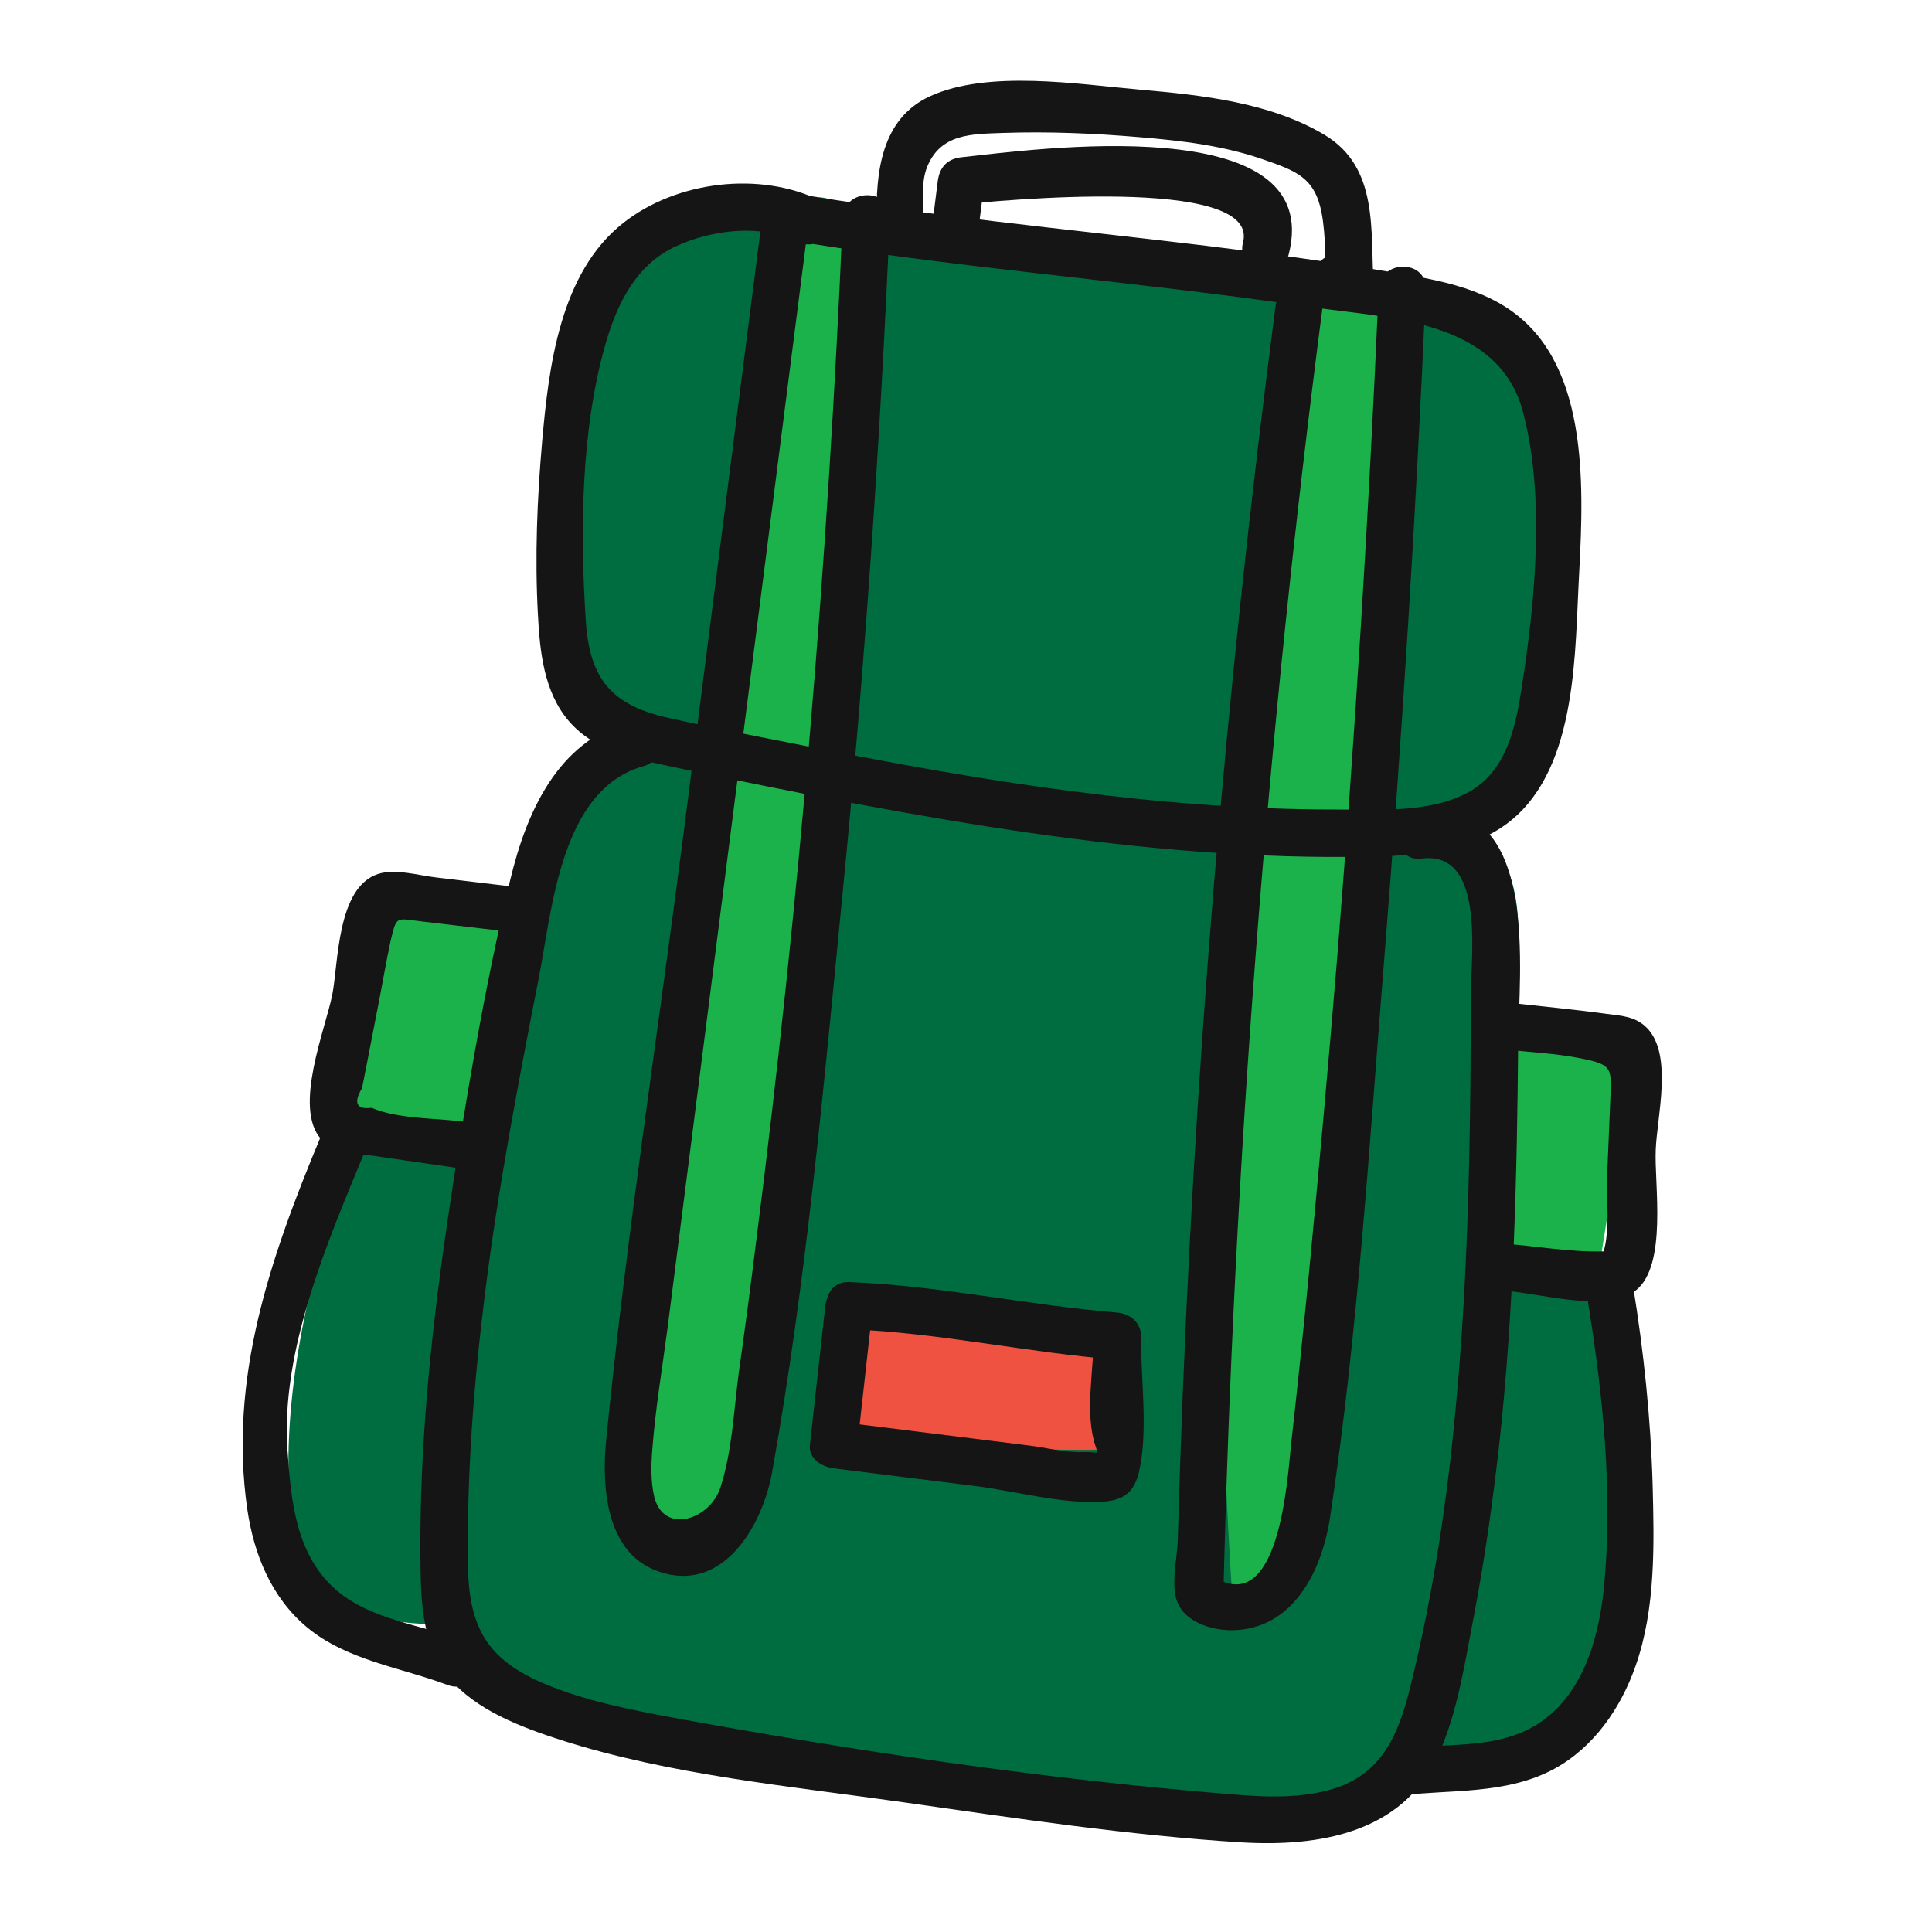 <?xml version="1.0" encoding="utf-8"?>
<!-- Generator: Adobe Illustrator 27.0.0, SVG Export Plug-In . SVG Version: 6.00 Build 0)  -->
<svg version="1.1" id="Layer_1" xmlns="http://www.w3.org/2000/svg" xmlns:xlink="http://www.w3.org/1999/xlink" x="0px" y="0px"
	 viewBox="0 0 500 500" style="enable-background:new 0 0 500 500;" xml:space="preserve">
<style type="text/css">
	.st0{fill:#006D40;}
	.st1{fill:#F05242;}
	.st2{fill:#1CB24B;}
	.st3{fill:#151515;}
</style>
<path class="st0" d="M178.9,189.8c-10.5-3.1-22.1,2.4-29.1,10.8c-7,8.4-10.4,19.2-13.3,29.8c-14.1,52.1-19.8,106-25,159.7
	c-1,9.8-1.8,20.3,2.7,29.1c5.6,11.1,18.1,16.6,29.8,20.8c42.1,15.1,86.5,23.6,131.2,25.3c15.1,0.6,30.8,0.4,44.8,6.2
	c3.8,1.6,7.7,3.7,11.8,3.6c3.2-0.1,6.2-1.4,8.9-3c13.7-7.8,23.1-21.9,28.4-36.8s7-30.8,8.7-46.5c4.7-44.7,9.5-89.4,14.2-134.1
	c0.9-8.8,1.8-17.9-0.7-26.4c-2.5-8.5-9.3-16.4-18.1-17.4c9.5,0.2,16.5-3.8,21.7-11.7c5.1-7.9,7.3-17.4,8.9-26.7
	c2.1-12.8,3.3-25.9,3.5-38.9c0.1-8.1-0.2-16.5-3.3-24c-8.4-20.6-33.2-28.2-55-32.6c-48.3-9.8-97-17.1-145.7-24.3
	c-6.6-1-13.3-2-19.9-1c-15.9,2.2-28.5,15.4-34.6,30.2c-6.1,14.8-6.7,31.3-7.1,47.3c-0.3,12.4-0.4,25.2,3.9,36.8
	C149.8,177.5,166.6,188,178.9,189.8z"/>
<path class="st0" d="M407,329.9c2,0,4.1,0,5.9,1c3,1.7,3.8,5.7,4.2,9.1c2.5,19.7,3.9,39.6,4.3,59.4c0.1,7.5,0.1,15.1-1.7,22.4
	c-5.4,22.1-28.1,38.5-50.8,36.6c-3-0.2-6.3-1-7.9-3.6c-1.9-3.1-0.3-7,1.1-10.3c8.6-19.2,13.5-40,14.5-61c0.6-13.4-0.5-27.4,3.4-40.4
	C384.6,327.7,391.8,329.9,407,329.9z"/>
<path class="st0" d="M94.2,296.9c-1.1-0.1-2.4-0.1-3.3,0.6c-0.7,0.6-1.1,1.6-1.3,2.5c-8.7,28.5-16.5,57.9-14.7,87.7
	c0.5,7.3,1.6,14.9,6,20.8c7.8,10.5,22.6,12,35.7,11.9c1.7,0,3.5-0.1,4.8-1.2c1.1-1,1.5-2.6,1.8-4.1c5.2-28.1,8.1-56.6,8.7-85.1
	C132.4,299.3,120.8,298.6,94.2,296.9z"/>
<path class="st1" d="M218.2,370.4c23.7,3.8,47.7,5.3,71.7,4.7c0.2-6.4,0-12.9-0.7-19.3c-0.3-2.6-0.8-5.5-3-6.9c-1.2-0.7-2.6-0.9-4-1
	c-14.6-1.5-37-8.4-51.2-5.3c-6.2,1.4-6.5,1-9.8,6.7C220.1,351.1,218.6,370.5,218.2,370.4z"/>
<path class="st2" d="M410.3,268.7c3.3,1.5,6.5,3.6,8.3,6.8c2.7,4.7,2,10.5,1.1,15.8c-2,12.8-4.1,25.7-6.1,38.5
	c-9.1,0.3-18.2-0.2-27.2-1.3C386.4,309.6,375.4,252.5,410.3,268.7z"/>
<path class="st2" d="M99.5,230.6c-7.5,18.6-11.3,38.8-10.9,58.9c11.4,4.2,23.6,6.4,35.8,6.3c-2.1,0,8-47.3,7.3-51.1
	C128.8,229.7,111.9,231.8,99.5,230.6z"/>
<path class="st2" d="M319.2,417.6c7.5-0.1,10.9-9.2,12.3-16.6c18.7-101.2,29.9-203.8,33.6-306.7c0.1-4.1,0.2-8.4-1.5-12.1
	c-2.8-5.9-14.2-11.9-20.8-9.2c-8.2,3.4-7.5,15.1-8.8,23c-4.1,25.6-7.6,51.2-10.3,77c-5.5,52-8.1,104.3-7.8,156.5
	C316.1,359,317.2,388.3,319.2,417.6z"/>
<path class="st2" d="M199.6,89.8c-13,94-24.4,187.1-39.6,281.6c-1,6.1,0.2,12.6,2.6,18.3c2.4,5.7,7.7,10.6,13.9,10.8
	c11.5,0.3,17.1-13.8,19-25.2c3-18.2,5-36.6,7-55c9-83.1,17.9-166.2,19.9-249.8c0.2-8.2-4.2-25.4-15.9-17.3
	C199.3,58.2,200.7,82.1,199.6,89.8z"/>
<g>
	<path class="st3" d="M212.5,52c-15.7-7.8-37.4-5.2-51.2,5.7c-16.4,12.9-19.3,37.2-21,56.6c-1.3,14.8-1.9,29.8-1.1,44.6
		c0.5,9.6,1.5,20.1,8,27.7c6.9,8,17.2,9.8,27,11.9c16.1,3.4,32.3,6.7,48.4,9.7c29,5.4,58.2,10,87.6,12.2c14.8,1.1,29.6,1.6,44.5,1.3
		c11.1-0.3,22.9-0.9,32.7-6.8c20.1-12.1,20.1-42.3,21.1-62.9c1.1-21.8,3.6-54.1-15.1-69.8c-9.6-8.1-22.8-10-34.7-12
		c-15.5-2.6-31-4.7-46.6-6.6c-36.4-4.4-73-7.8-109.2-14c-7.7-1.3-11,10.4-3.2,11.8c46.1,7.9,92.8,11.2,139.1,18
		c20.6,3,49.1,3.2,55.4,27.4c5.7,21.8,3.1,48.6-0.3,70.6c-1.6,10.5-3.9,22.4-14.2,27.8c-10,5.3-23.4,4.3-34.3,4.3
		c-22.6,0-45.3-1.8-67.7-4.7c-24.3-3.1-48.5-7.6-72.5-12.4c-10.7-2.1-21.5-4.2-32.2-6.6c-14.7-3.3-20.4-10-21.4-25.1
		c-1.5-23.1-1.3-49.6,5.2-72c3-10.3,7.9-20.3,18.2-25c9.4-4.3,22-5.8,31.5-1.1C213.4,66,219.6,55.5,212.5,52L212.5,52z"/>
	<path class="st3" d="M163.1,186.6c-18.9,5.3-26.9,23.7-31.1,41.3c-6.8,28.5-11.7,57.9-16,86.8c-4.3,29.1-7.4,58.4-7.2,87.8
		c0.1,10.8,0.1,22.8,7.3,31.6c7,8.5,18.8,12.9,29,16.2c28.4,9.1,59.7,12,89.2,16.2c28.8,4.1,57.9,8.5,86.9,10.3
		c20,1.2,41.6-2.3,50.9-22.3c5.1-11.1,7-24.2,9.3-36.1c2.9-15.1,5-30.3,6.7-45.5c3.7-34.2,4.5-68.6,4.8-103
		c0.1-17.8,5.9-63.8-25-59.9c-7.7,1-7.8,13.2,0,12.2c16.1-2.1,12.9,23.8,12.8,33.6c-0.1,11.7-0.1,23.5-0.3,35.2
		c-0.4,24.2-1.3,48.4-3.6,72.6c-2.2,24.3-5.8,48.4-11.6,72.1c-2.9,11.9-6.8,22.8-19.4,27c-8.8,2.9-18.7,2.4-27.9,1.6
		c-48.1-3.9-96.4-11.1-143.9-19.8c-11.2-2.1-22.5-4.3-33-8.7c-15-6.3-19.7-14.7-19.9-30.9c-0.3-23.4,1.5-46.8,4.4-70
		c3.4-27.4,8.6-54.6,13.9-81.6c3.5-18,5.7-49,27.1-55C173.9,196.3,170.7,184.5,163.1,186.6L163.1,186.6z"/>
	<path class="st3" d="M196.9,59c-6.7,52.2-13.3,104.5-20,156.7c-6.7,52.2-14.8,104.4-20,156.7c-1.2,11.9-0.3,29.1,13,34.1
		c17,6.4,27.4-11.5,29.9-25.4c8.9-49.5,13.4-100.3,18.3-150.3c5.7-58,9.7-116.2,12.2-174.4c0.3-7.9-11.9-7.8-12.2,0
		c-3.8,88.5-11.2,176.9-22.4,264.8c-1.4,11.3-2.9,22.7-4.5,34c-1.3,9.8-1.7,20.4-4.8,29.9c-2.8,8.3-14.7,12.1-17.1,2.2
		c-0.9-3.9-0.8-8.1-0.5-12c0.8-10.6,2.6-21.3,4-31.9c5.6-44.2,11.3-88.4,16.9-132.6c6.5-50.6,12.9-101.3,19.4-151.9
		C210.1,51.2,197.8,51.3,196.9,59L196.9,59z"/>
	<path class="st3" d="M330.1,79.3c-13,99.6-21.3,199.8-24.7,300.2c-0.2,6.4-0.4,12.7-0.6,19.1c-0.1,4.6-1.9,11.7-0.1,16
		c2,5.2,8.8,7.3,14,7.3c16-0.1,23.4-15.4,25.5-29.1c7.3-48,10.2-97.1,14.1-145.4c4.6-57.4,8.2-114.9,10.7-172.5
		c0.3-7.9-11.9-7.8-12.2,0c-2.5,57.6-6.1,115.1-10.7,172.5c-2.3,27.9-4.8,55.8-7.5,83.7c-1.4,14.3-2.9,28.7-4.5,43
		c-0.9,8.4-3,45.5-20.5,33.6c1,1.8,2,3.5,3,5.3c2.7-111.6,11.3-223,25.7-333.7C343.3,71.6,331.1,71.6,330.1,79.3L330.1,79.3z"/>
	<path class="st3" d="M239,57.2c-0.1-4.3-0.7-9.8,0.9-13.9c3.5-8.8,11.6-8.6,19.7-8.9c11.7-0.4,23.6,0.1,35.3,1.1
		c10.9,0.9,22,2.2,32.4,5.9c8,2.8,12.9,4.5,14.7,13.5c1.2,6.2,0.9,13.1,1.3,19.4c3.1-1.8,6.1-3.5,9.2-5.3c-1.3-0.7-2.5-1.5-3.8-2.2
		c-6.8-4-12.9,6.6-6.2,10.5c1.3,0.7,2.5,1.5,3.8,2.2c3.8,2.2,9.5-0.6,9.2-5.3c-0.9-14.6,1.4-30.8-12.7-39.3
		c-14.1-8.4-31.7-10.3-47.8-11.7c-15.9-1.4-39.2-5.2-54.3,1.7c-12.7,5.8-14.1,19.9-13.8,32.2C227,65.1,239.2,65.1,239,57.2L239,57.2
		z"/>
	<path class="st3" d="M253.1,60.3c0.6-4.5,1.1-9,1.7-13.5c-2,2-4.1,4.1-6.1,6.1c8.1-0.8,77.5-7.8,73,9.8c-2,7.6,9.8,10.9,11.8,3.2
		c9.8-38-66.8-27.1-84.7-25.2c-3.6,0.4-5.6,2.5-6.1,6.1c-0.6,4.5-1.1,9-1.7,13.5C239.9,68.1,252.1,68,253.1,60.3L253.1,60.3z"/>
	<path class="st3" d="M213.6,337.9c-1.3,12-2.7,24-4,36c-0.4,3.6,3.1,5.7,6.1,6.1c12.3,1.5,24.5,3.1,36.8,4.6
		c10.4,1.3,22.7,4.8,33.2,4c5.3-0.4,7.9-2.6,9.1-7.8c2.4-10.6,0.4-24.1,0.5-35c0-3.5-2.8-5.8-6.1-6.1c-23.2-1.9-46.1-7-69.4-7.9
		c-7.9-0.3-7.8,11.9,0,12.2c23.3,0.9,46.2,6.1,69.4,7.9c-2-2-4.1-4.1-6.1-6.1c-0.1,8-2,18.5-0.2,26.2c1.2,5.4,2.5,3.6-2.8,3.8
		c-4.2,0.2-9.6-1.2-13.8-1.7c-16.8-2.1-33.7-4.2-50.5-6.3c2,2,4.1,4.1,6.1,6.1c1.3-12,2.7-24,4-36
		C226.7,330.1,214.4,330.2,213.6,337.9L213.6,337.9z"/>
	<path class="st3" d="M389.5,271.6c6.3,0.7,12.9,1,19.1,2.2c9.3,1.8,8.4,2.6,8.1,11.9c-0.3,6.4-0.5,12.8-0.8,19.1
		c-0.2,5.6,1.2,17.3-2.2,21.8c1.8-1,3.5-2,5.3-3c-9.3,1-19.6-0.9-29-1.7c-7.8-0.6-7.8,11.6,0,12.2c8.9,0.7,25.9,5.7,33.3-0.1
		c8.3-6.5,4.8-27.6,5.2-36.4c0.3-8.5,4.5-24.5-2.2-31.5c-2.9-3-6.4-3.2-10.4-3.7c-8.7-1.2-17.5-2-26.2-3
		C381.7,258.5,381.8,270.7,389.5,271.6L389.5,271.6z"/>
	<path class="st3" d="M410.8,335.9c4,24.6,6.8,50.9,4.2,75.8c-1.4,12.9-5.6,27.4-17.4,34.7c-10.5,6.5-24.3,4.7-36,6.1
		c-7.7,0.9-7.8,13.1,0,12.2c13.6-1.6,28.2-0.2,40.6-6.9c10.3-5.6,17.3-15.8,21.1-26.7c5.2-14.8,4.8-31.4,4.4-46.8
		c-0.5-17.3-2.3-34.5-5.1-51.7C421.3,324.9,409.5,328.2,410.8,335.9L410.8,335.9z"/>
	<path class="st3" d="M134.8,229.7c-7.3-0.9-14.6-1.7-21.8-2.6c-4.5-0.5-10.8-2.4-15.2-0.9c-10.6,3.5-10.2,22.9-11.8,31.2
		c-1.8,9-10.1,29.1-3,37.3c3.2,3.6,9,3.8,13.5,4.4c7.4,1.1,14.7,2.1,22.1,3.2c7.7,1.2,11-10.6,3.2-11.8c-7.7-1.2-18.5-0.7-25.6-3.8
		c-3.9,0.5-4.8-1.2-2.5-5.1c0.5-2.4,0.9-4.7,1.4-7.1c1.1-5.5,2.1-11,3.2-16.5c0.9-4.7,1.7-9.4,2.7-14.1c1.7-7.2,1.3-6.2,8.4-5.4
		c8.5,1,17,2,25.5,3C142.6,242.8,142.5,230.6,134.8,229.7L134.8,229.7z"/>
	<path class="st3" d="M82.9,294.4c-12.9,31-23.8,62.3-18.9,96.2c1.7,11.6,6.2,22.8,15.4,30.5c10.3,8.6,24.3,10.4,36.5,15
		c7.4,2.7,10.6-9.1,3.2-11.8c-10.4-3.8-22.9-5.2-31.6-12.4c-10.9-9-12.2-23.4-13.1-36.6c-1.8-25.9,10.4-54,20.1-77.5
		C97.7,290.4,85.9,287.3,82.9,294.4L82.9,294.4z"/>
</g>
</svg>
